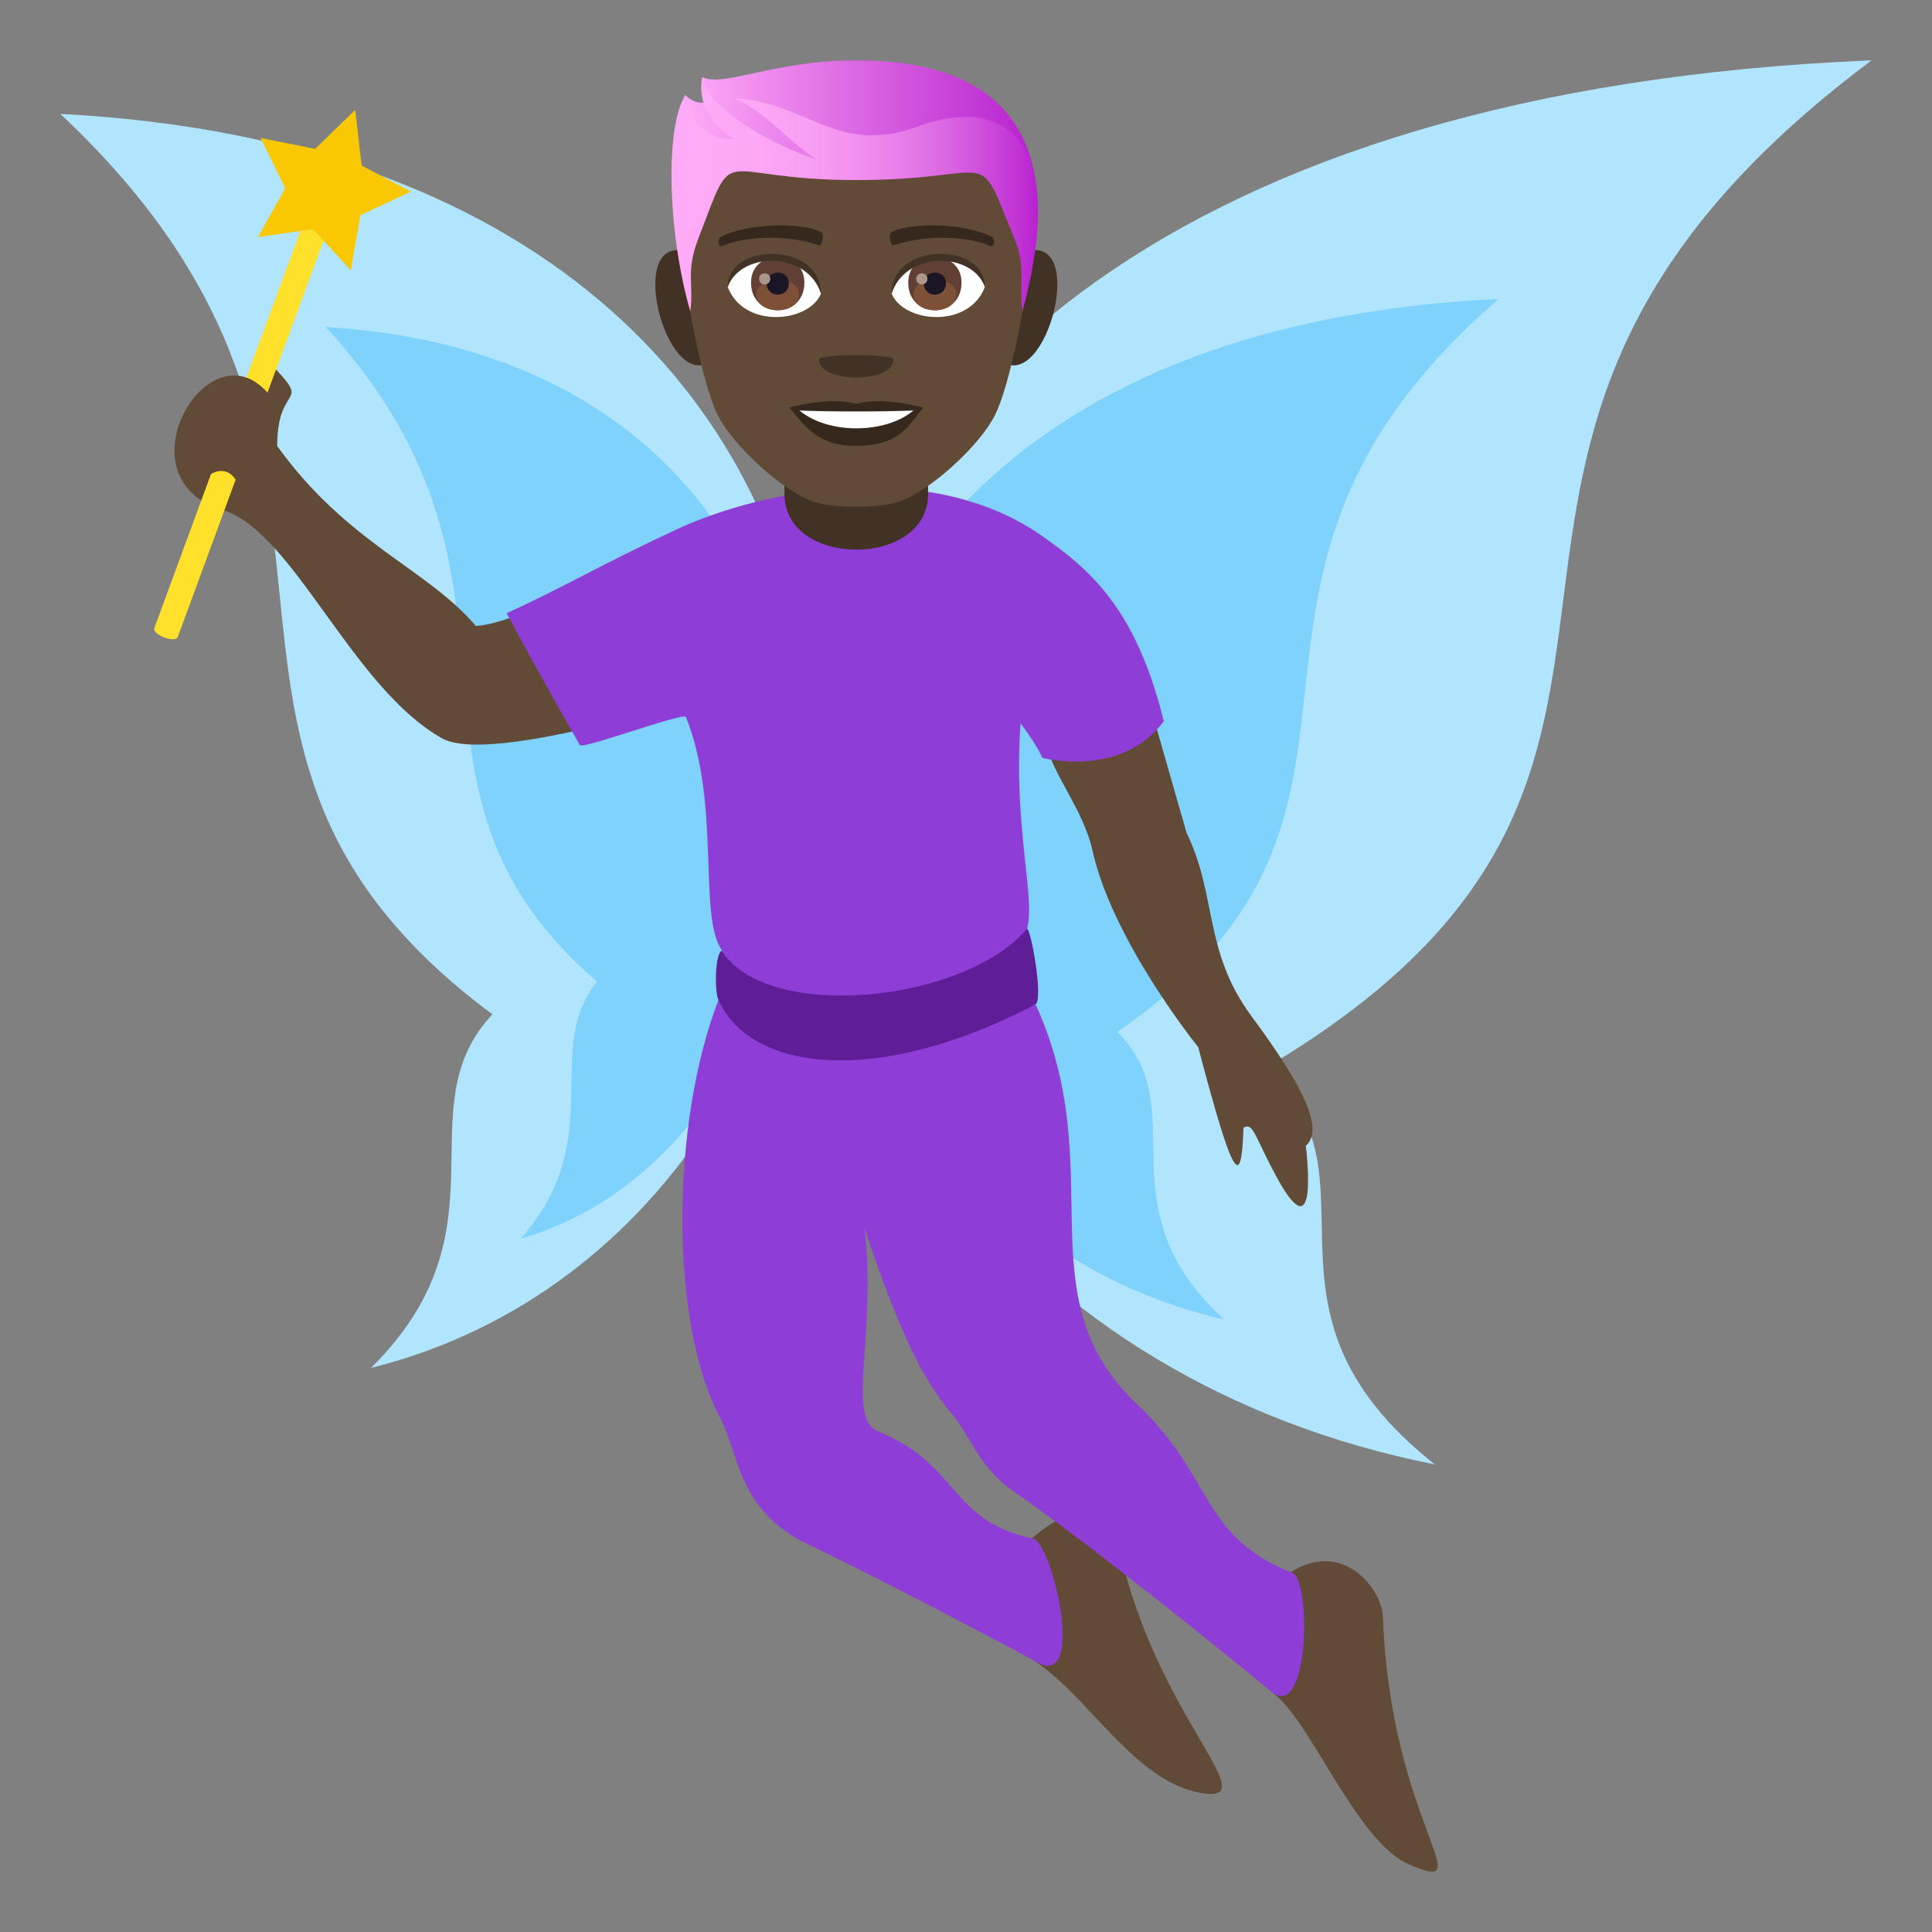 <svg enable-background="new 0 0 64 64" height="64" viewBox="0 0 64 64" width="64" xmlns="http://www.w3.org/2000/svg" xmlns:xlink="http://www.w3.org/1999/xlink"><rect x="0" y="0" width="64" height="64" fill="#808080" stroke="none"/><linearGradient id="a" gradientUnits="userSpaceOnUse" x1="22.614" x2="34.353" y1="4.176" y2="4.176"><stop offset="0" stop-color="#ffabf7"/><stop offset="1" stop-color="#b721cf"/></linearGradient><linearGradient id="b" gradientUnits="userSpaceOnUse" x1="22.243" x2="34.386" y1="6.439" y2="6.439"><stop offset="0" stop-color="#ffabf7"/><stop offset=".211" stop-color="#fda8f6"/><stop offset=".379" stop-color="#f89ef3"/><stop offset=".533" stop-color="#ef8dee"/><stop offset=".677" stop-color="#e375e7"/><stop offset=".816" stop-color="#d357df"/><stop offset=".948" stop-color="#c032d4"/><stop offset="1" stop-color="#b721cf"/></linearGradient><path d="m62 1.999c-46.227 1.9-42.113 41.026-14.467 46.513-6.553-5.17-1.512-9.592-5.648-13.115 17.138-10.142 2.578-20.289 20.115-33.398z" fill="#b1e5fd"/><path d="m49.646 9.903c-29.037 1.381-26.453 29.821-9.086 33.812-4.117-3.756-.951-6.971-3.549-9.533 10.766-7.374 1.62-14.751 12.635-24.279z" fill="#7ed2fc"/><path d="m2 3.774c32.889 1.697 29.963 36.64 10.291 41.54 4.664-4.615 1.076-8.566 4.02-11.713-12.194-9.055-1.834-18.12-14.311-29.827z" fill="#b1e5fd"/><path d="m10.789 10.833c20.658 1.232 18.82 26.636 6.463 30.2 2.932-3.357.678-6.229 2.525-8.516-7.658-6.584-1.15-13.172-8.988-21.684z" fill="#7ed2fc"/><path d="m7.979 13.001 2.189-5.941c.256.117.502.254.729.42l-2.102 5.715c-.27-.067-.541-.132-.816-.194z" fill="#ffe12c"/><path d="m17.666 20.183c-.801.322-1.504.543-1.906.551-1.611-1.9-4.246-2.719-6.578-5.959 0-2.049 1.094-1.334-.039-2.533l-.281.766c-1.996-2.27-4.98 2.912-1.434 3.902 2.316.768 4.24 5.871 7.209 7.545.834.469 3.084.078 5.135-.404-.674-1.259-1.329-2.667-2.106-3.868z" fill="#614a36"/><path d="m7.805 15.892-1.916 5.207c-.08.217-.855-.076-.777-.291l1.879-5.109c.552-.303.814.193.814.193z" fill="#ffe12c"/><path d="m11.621 8.954.317-1.828 1.673-.779-1.631-.864-.214-1.843-1.325 1.293-1.81-.362.816 1.666-.904 1.619 1.826-.265z" fill="#f9c802"/><path d="m36.955 50.639c-.141-.811-1.375-.912-2.77.322-2.791-.633.063 4.045.063 4.045 1.822 1.182 3.318 4.002 5.533 4.387 2.319.404-1.793-2.77-2.826-8.754z" fill="#614a36"/><path d="m45.811 53.566c-.033-.93-1.324-2.59-3.055-1.482-3.006-1.227-.596 3.992-.596 3.992 1.244.885 2.76 4.922 4.518 5.686 2.457 1.06-.61-1.358-.867-8.196z" fill="#614a36"/><path d="m42.756 52.084c-3.006-1.227-2.527-3.135-5.064-5.537-3.828-3.625-.873-7.73-3.379-13.26-6.1 1.512-10.512-.16-10.512-.16-1.572 4.041-1.637 10.707.063 13.859.613 1.137.551 3.045 2.898 4.17 3.049 1.463 7.486 3.85 7.486 3.85 1.822 1.182.592-4.055-.063-4.045-2.791-.633-2.361-2.426-5.117-3.555-1.049-.43-.012-3.305-.434-6.715 1.158 3.41 1.906 4.992 2.914 6.166.547.639.902 1.768 1.979 2.512 3.168 2.193 8.633 6.707 8.633 6.707 1.244.885 1.283-3.965.596-3.992z" fill="#8e3ed6"/><path d="m43.256 37.959c.619-.547-.08-1.973-1.791-4.285-1.613-2.184-1.129-3.958-2.16-6.091l-1.098-3.83c-1.379.188-2.5-.201-3.506.996.158.861 1.148 2.031 1.471 3.346.635 3.024 3.52 6.593 3.52 6.593 1.176 4.451 1.43 4.729 1.5 2.67.33-.186.354.26 1.09 1.619 1.454 2.687.974-1.018.974-1.018z" fill="#614a36"/><path clip-rule="evenodd" d="m23.906 31.471c-.787-1.153-.021-4.845-1.184-7.718-.07-.176-3.439 1.09-3.516.926 0 0-1.426-2.486-2.422-4.365 1.99-.912 3.08-1.59 5.629-2.777 2.947-1.369 8.449-2.381 12.145.244 1.434 1.021 3.051 2.264 3.994 6.111-1.404 1.904-4.023 1.213-4.023 1.213s-.121-.338-.721-1.146c-.248 3.402.508 5.816.213 6.809-.662 2.222-8.949 4.164-10.115.703z" fill="#8e3ed6" fill-rule="evenodd"/><path d="m34.021 30.767c-2.059 2.438-8.592 3.12-10.115.728-.217.107-.244 1.324-.105 1.633 1.068 2.367 5.244 2.896 10.512.139.244-.247-.165-2.5-.292-2.5z" fill="#5d1e96"/><g fill="#423225"><path d="m25.986 16.37c0 2.451 4.758 2.451 4.758 0v-2.541h-4.758z"/><path d="m22.615 8.3c-1.922-.346-.422 5.027 1.084 3.545.697-.686-.185-3.383-1.084-3.545z"/><path d="m34.117 8.3c-.9.162-1.783 2.859-1.082 3.545 1.504 1.482 3.006-3.891 1.082-3.545z"/></g><path d="m28.365 1.999c-3.975 0-5.893 3.006-5.65 7.188.047.842.568 3.584 1.061 4.568.506 1.008 2.191 2.561 3.225 2.879.652.205 2.082.205 2.732 0 1.035-.318 2.721-1.871 3.225-2.879.494-.984 1.014-3.727 1.063-4.568.239-4.182-1.677-7.188-5.656-7.188z" fill="#614a36"/><path d="m28.365 13.38c-.895-.262-2.219.125-2.219.125.504.551.873 1.264 2.219 1.264 1.541 0 1.805-.809 2.221-1.264 0 0-1.326-.389-2.221-.125z" fill="#36281d"/><path d="m26.484 13.599c.938.785 2.832.789 3.775 0-.999.041-2.767.043-3.775 0z" fill="#fff"/><path d="m29.6 11.903c0 .801-2.467.801-2.467 0 0-.185 2.467-.185 2.467 0z" fill="#423225"/><path d="m28.365 1.999c-2.734 0-4.387.904-5.1.557 0 0-.078.465.201.77 0 0-.295.256-.77-.176-.455 1.473.893 2.324 5.668 2.324 4.779 0 3.637-1.162 5.988.879-.231-2.516-1.831-4.354-5.987-4.354z" fill="url(#a)"/><path d="m30.389 4.192c-2.631.973-3.592-.779-6.074-.949 1.184.559 1.758 1.416 2.729 2.035-2.111-.707-3.66-1.92-3.777-2.719 0 0-.352 1.164 1.039 2.035-1.332.123-1.607-1.441-1.607-1.441-.676 1.084-.58 4.576.168 7.164.123-.924-.16-1.307.268-2.42 1.279-3.33.457-1.932 5.234-1.932s3.916-1.273 5.234 1.932c.393.955.143 1.496.268 2.42 1.568-5.841-.689-7.152-3.482-6.125z" fill="url(#b)"/><path d="m32.623 9.511c-.531 1.389-2.691 1.186-3.088.213.301-1.565 2.795-1.698 3.088-.213z" fill="#fff"/><path d="m24.109 9.511c.529 1.389 2.693 1.186 3.088.213-.299-1.565-2.799-1.7-3.088-.213z" fill="#fff"/><path d="m32.844 7.837c-.91-.451-2.648-.475-3.297-.158-.139.061-.047.486.07.447.902-.334 2.359-.342 3.205.029.116.047.16-.256.022-.318z" fill="#36281d"/><path d="m23.889 7.837c.908-.451 2.648-.475 3.297-.158.139.061.049.486-.068.447-.904-.334-2.359-.342-3.209.029-.112.047-.159-.256-.02-.318z" fill="#36281d"/><path d="m30.086 9.362c0 1.221 1.766 1.221 1.766 0 0-1.133-1.766-1.133-1.766 0z" fill="#613f34"/><path d="m30.262 9.753c0 .699 1.416.699 1.416 0 0-.65-1.416-.65-1.416 0z" fill="#7d5037"/><path d="m30.602 9.382c0 .504.734.504.734 0 0-.471-.734-.471-.734 0z" fill="#1a1626"/><path d="m30.352 9.233c0 .254.369.254.369 0 0-.238-.369-.238-.369 0z" fill="#ab968c"/><path d="m24.879 9.362c0 1.221 1.768 1.221 1.768 0-.001-1.133-1.768-1.133-1.768 0z" fill="#613f34"/><path d="m25.055 9.751c0 .701 1.416.701 1.416 0 0-.648-1.416-.648-1.416 0z" fill="#7d5037"/><path d="m25.396 9.382c0 .504.734.504.734 0 .001-.471-.734-.471-.734 0z" fill="#1a1626"/><path d="m25.146 9.233c0 .254.369.254.369 0 .001-.238-.369-.238-.369 0z" fill="#ab968c"/><path d="m32.623 9.499c0-1.492-3.088-1.492-3.088.236.442-1.418 2.649-1.418 3.088-.236z" fill="#423225"/><path d="m24.109 9.499c0-1.492 3.088-1.492 3.088.236-.441-1.418-2.646-1.418-3.088-.236z" fill="#423225"/></svg>